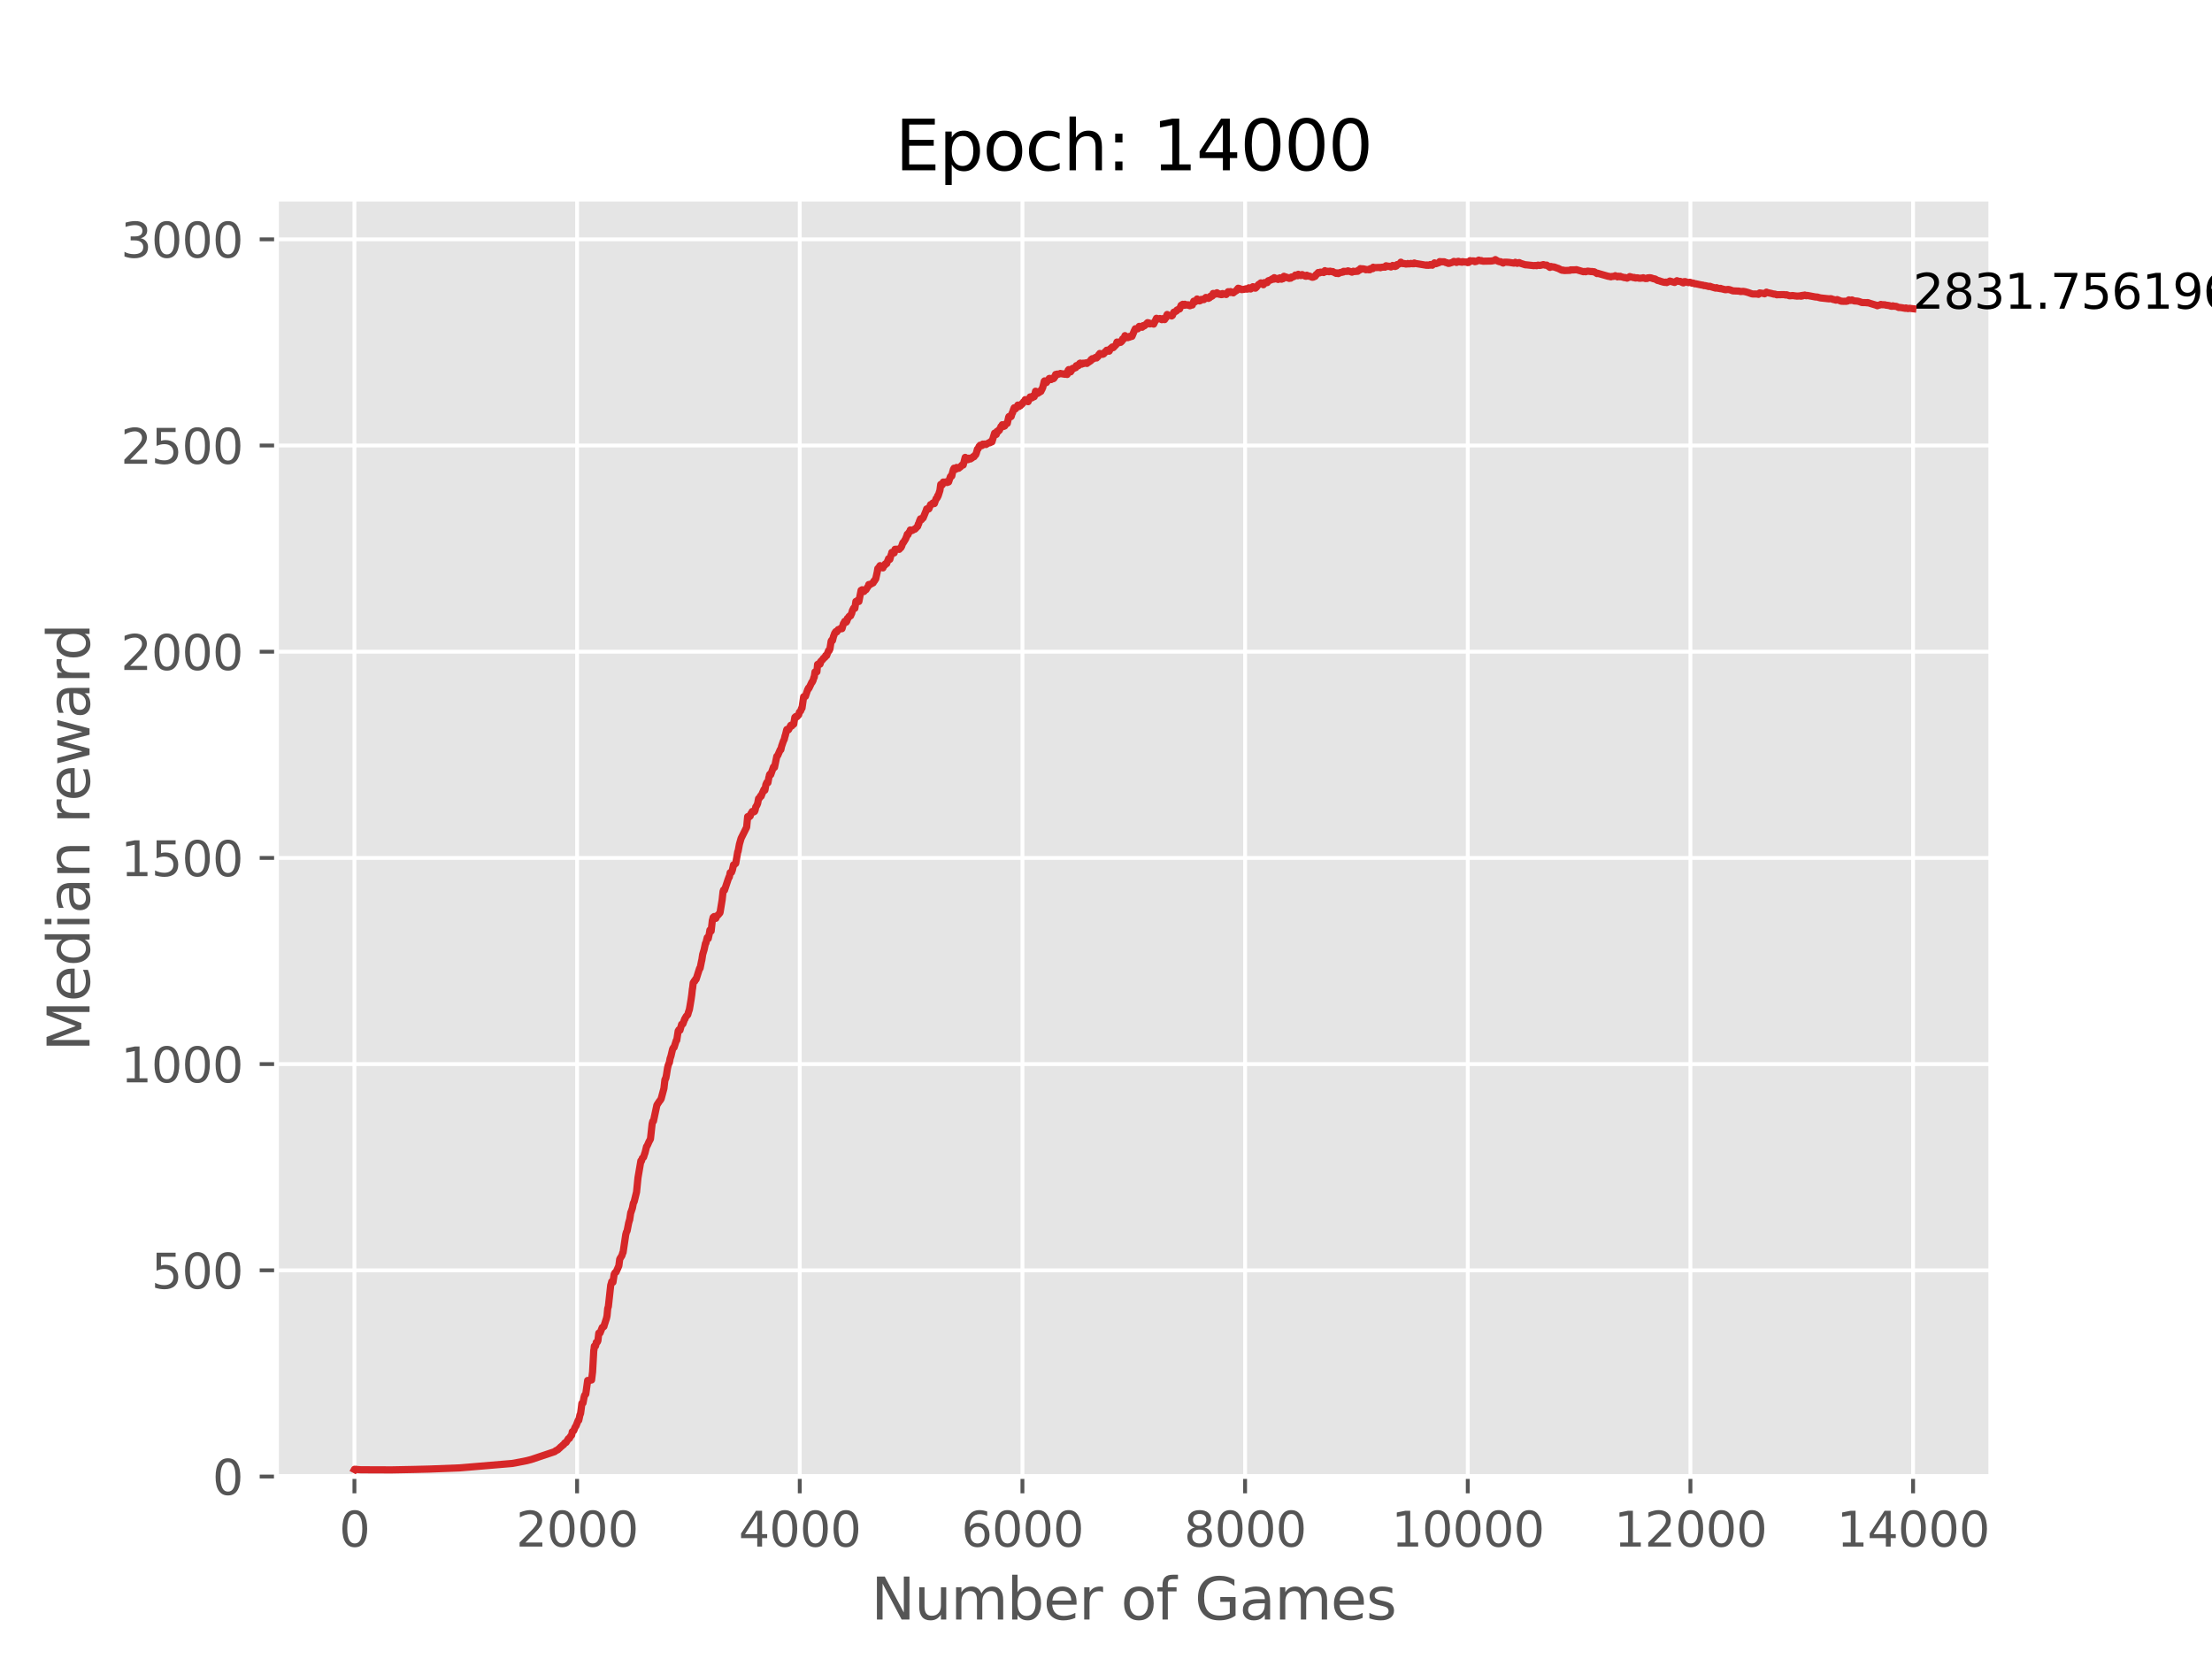<?xml version="1.0" encoding="utf-8" standalone="no"?>
<!DOCTYPE svg PUBLIC "-//W3C//DTD SVG 1.1//EN"
  "http://www.w3.org/Graphics/SVG/1.1/DTD/svg11.dtd">
<svg xmlns:xlink="http://www.w3.org/1999/xlink" width="460.8pt" height="345.6pt" viewBox="0 0 460.8 345.6" xmlns="http://www.w3.org/2000/svg" version="1.1">
 <defs>
  <style type="text/css">*{stroke-linejoin: round; stroke-linecap: butt}</style>
 </defs>
 <g id="figure_1">
  <g id="patch_1">
   <path d="M 0 345.6 
L 460.8 345.6 
L 460.8 0 
L 0 0 
z
" style="fill: #ffffff"/>
  </g>
  <g id="axes_1">
   <g id="patch_2">
    <path d="M 57.6 307.584 
L 414.72 307.584 
L 414.72 41.472 
L 57.6 41.472 
z
" style="fill: #e5e5e5"/>
   </g>
   <g id="matplotlib.axis_1">
    <g id="xtick_1">
     <g id="line2d_1">
      <path d="M 73.833 307.584 
L 73.833 41.472 
" clip-path="url(#p762c0cc821)" style="fill: none; stroke: #ffffff; stroke-width: 0.8; stroke-linecap: square"/>
     </g>
     <g id="line2d_2">
      <defs>
       <path id="m000ee05121" d="M 0 0 
L 0 3.5 
" style="stroke: #555555; stroke-width: 0.8"/>
      </defs>
      <g>
       <use xlink:href="#m000ee05121" x="73.833" y="307.584" style="fill: #555555; stroke: #555555; stroke-width: 0.8"/>
      </g>
     </g>
     <g id="text_1">
      <!-- 0 -->
      <g style="fill: #555555" transform="translate(70.651 322.182) scale(0.1 -0.1)">
       <defs>
        <path id="DejaVuSans-30" d="M 2034 4250 
Q 1547 4250 1301 3770 
Q 1056 3291 1056 2328 
Q 1056 1369 1301 889 
Q 1547 409 2034 409 
Q 2525 409 2770 889 
Q 3016 1369 3016 2328 
Q 3016 3291 2770 3770 
Q 2525 4250 2034 4250 
z
M 2034 4750 
Q 2819 4750 3233 4129 
Q 3647 3509 3647 2328 
Q 3647 1150 3233 529 
Q 2819 -91 2034 -91 
Q 1250 -91 836 529 
Q 422 1150 422 2328 
Q 422 3509 836 4129 
Q 1250 4750 2034 4750 
z
" transform="scale(0.016)"/>
       </defs>
       <use xlink:href="#DejaVuSans-30"/>
      </g>
     </g>
    </g>
    <g id="xtick_2">
     <g id="line2d_3">
      <path d="M 120.219 307.584 
L 120.219 41.472 
" clip-path="url(#p762c0cc821)" style="fill: none; stroke: #ffffff; stroke-width: 0.8; stroke-linecap: square"/>
     </g>
     <g id="line2d_4">
      <g>
       <use xlink:href="#m000ee05121" x="120.219" y="307.584" style="fill: #555555; stroke: #555555; stroke-width: 0.8"/>
      </g>
     </g>
     <g id="text_2">
      <!-- 2000 -->
      <g style="fill: #555555" transform="translate(107.494 322.182) scale(0.1 -0.1)">
       <defs>
        <path id="DejaVuSans-32" d="M 1228 531 
L 3431 531 
L 3431 0 
L 469 0 
L 469 531 
Q 828 903 1448 1529 
Q 2069 2156 2228 2338 
Q 2531 2678 2651 2914 
Q 2772 3150 2772 3378 
Q 2772 3750 2511 3984 
Q 2250 4219 1831 4219 
Q 1534 4219 1204 4116 
Q 875 4013 500 3803 
L 500 4441 
Q 881 4594 1212 4672 
Q 1544 4750 1819 4750 
Q 2544 4750 2975 4387 
Q 3406 4025 3406 3419 
Q 3406 3131 3298 2873 
Q 3191 2616 2906 2266 
Q 2828 2175 2409 1742 
Q 1991 1309 1228 531 
z
" transform="scale(0.016)"/>
       </defs>
       <use xlink:href="#DejaVuSans-32"/>
       <use xlink:href="#DejaVuSans-30" x="63.623"/>
       <use xlink:href="#DejaVuSans-30" x="127.246"/>
       <use xlink:href="#DejaVuSans-30" x="190.869"/>
      </g>
     </g>
    </g>
    <g id="xtick_3">
     <g id="line2d_5">
      <path d="M 166.604 307.584 
L 166.604 41.472 
" clip-path="url(#p762c0cc821)" style="fill: none; stroke: #ffffff; stroke-width: 0.8; stroke-linecap: square"/>
     </g>
     <g id="line2d_6">
      <g>
       <use xlink:href="#m000ee05121" x="166.604" y="307.584" style="fill: #555555; stroke: #555555; stroke-width: 0.8"/>
      </g>
     </g>
     <g id="text_3">
      <!-- 4000 -->
      <g style="fill: #555555" transform="translate(153.879 322.182) scale(0.1 -0.1)">
       <defs>
        <path id="DejaVuSans-34" d="M 2419 4116 
L 825 1625 
L 2419 1625 
L 2419 4116 
z
M 2253 4666 
L 3047 4666 
L 3047 1625 
L 3713 1625 
L 3713 1100 
L 3047 1100 
L 3047 0 
L 2419 0 
L 2419 1100 
L 313 1100 
L 313 1709 
L 2253 4666 
z
" transform="scale(0.016)"/>
       </defs>
       <use xlink:href="#DejaVuSans-34"/>
       <use xlink:href="#DejaVuSans-30" x="63.623"/>
       <use xlink:href="#DejaVuSans-30" x="127.246"/>
       <use xlink:href="#DejaVuSans-30" x="190.869"/>
      </g>
     </g>
    </g>
    <g id="xtick_4">
     <g id="line2d_7">
      <path d="M 212.99 307.584 
L 212.99 41.472 
" clip-path="url(#p762c0cc821)" style="fill: none; stroke: #ffffff; stroke-width: 0.8; stroke-linecap: square"/>
     </g>
     <g id="line2d_8">
      <g>
       <use xlink:href="#m000ee05121" x="212.99" y="307.584" style="fill: #555555; stroke: #555555; stroke-width: 0.8"/>
      </g>
     </g>
     <g id="text_4">
      <!-- 6000 -->
      <g style="fill: #555555" transform="translate(200.265 322.182) scale(0.1 -0.1)">
       <defs>
        <path id="DejaVuSans-36" d="M 2113 2584 
Q 1688 2584 1439 2293 
Q 1191 2003 1191 1497 
Q 1191 994 1439 701 
Q 1688 409 2113 409 
Q 2538 409 2786 701 
Q 3034 994 3034 1497 
Q 3034 2003 2786 2293 
Q 2538 2584 2113 2584 
z
M 3366 4563 
L 3366 3988 
Q 3128 4100 2886 4159 
Q 2644 4219 2406 4219 
Q 1781 4219 1451 3797 
Q 1122 3375 1075 2522 
Q 1259 2794 1537 2939 
Q 1816 3084 2150 3084 
Q 2853 3084 3261 2657 
Q 3669 2231 3669 1497 
Q 3669 778 3244 343 
Q 2819 -91 2113 -91 
Q 1303 -91 875 529 
Q 447 1150 447 2328 
Q 447 3434 972 4092 
Q 1497 4750 2381 4750 
Q 2619 4750 2861 4703 
Q 3103 4656 3366 4563 
z
" transform="scale(0.016)"/>
       </defs>
       <use xlink:href="#DejaVuSans-36"/>
       <use xlink:href="#DejaVuSans-30" x="63.623"/>
       <use xlink:href="#DejaVuSans-30" x="127.246"/>
       <use xlink:href="#DejaVuSans-30" x="190.869"/>
      </g>
     </g>
    </g>
    <g id="xtick_5">
     <g id="line2d_9">
      <path d="M 259.376 307.584 
L 259.376 41.472 
" clip-path="url(#p762c0cc821)" style="fill: none; stroke: #ffffff; stroke-width: 0.8; stroke-linecap: square"/>
     </g>
     <g id="line2d_10">
      <g>
       <use xlink:href="#m000ee05121" x="259.376" y="307.584" style="fill: #555555; stroke: #555555; stroke-width: 0.8"/>
      </g>
     </g>
     <g id="text_5">
      <!-- 8000 -->
      <g style="fill: #555555" transform="translate(246.651 322.182) scale(0.1 -0.1)">
       <defs>
        <path id="DejaVuSans-38" d="M 2034 2216 
Q 1584 2216 1326 1975 
Q 1069 1734 1069 1313 
Q 1069 891 1326 650 
Q 1584 409 2034 409 
Q 2484 409 2743 651 
Q 3003 894 3003 1313 
Q 3003 1734 2745 1975 
Q 2488 2216 2034 2216 
z
M 1403 2484 
Q 997 2584 770 2862 
Q 544 3141 544 3541 
Q 544 4100 942 4425 
Q 1341 4750 2034 4750 
Q 2731 4750 3128 4425 
Q 3525 4100 3525 3541 
Q 3525 3141 3298 2862 
Q 3072 2584 2669 2484 
Q 3125 2378 3379 2068 
Q 3634 1759 3634 1313 
Q 3634 634 3220 271 
Q 2806 -91 2034 -91 
Q 1263 -91 848 271 
Q 434 634 434 1313 
Q 434 1759 690 2068 
Q 947 2378 1403 2484 
z
M 1172 3481 
Q 1172 3119 1398 2916 
Q 1625 2713 2034 2713 
Q 2441 2713 2670 2916 
Q 2900 3119 2900 3481 
Q 2900 3844 2670 4047 
Q 2441 4250 2034 4250 
Q 1625 4250 1398 4047 
Q 1172 3844 1172 3481 
z
" transform="scale(0.016)"/>
       </defs>
       <use xlink:href="#DejaVuSans-38"/>
       <use xlink:href="#DejaVuSans-30" x="63.623"/>
       <use xlink:href="#DejaVuSans-30" x="127.246"/>
       <use xlink:href="#DejaVuSans-30" x="190.869"/>
      </g>
     </g>
    </g>
    <g id="xtick_6">
     <g id="line2d_11">
      <path d="M 305.762 307.584 
L 305.762 41.472 
" clip-path="url(#p762c0cc821)" style="fill: none; stroke: #ffffff; stroke-width: 0.8; stroke-linecap: square"/>
     </g>
     <g id="line2d_12">
      <g>
       <use xlink:href="#m000ee05121" x="305.762" y="307.584" style="fill: #555555; stroke: #555555; stroke-width: 0.8"/>
      </g>
     </g>
     <g id="text_6">
      <!-- 10000 -->
      <g style="fill: #555555" transform="translate(289.856 322.182) scale(0.1 -0.1)">
       <defs>
        <path id="DejaVuSans-31" d="M 794 531 
L 1825 531 
L 1825 4091 
L 703 3866 
L 703 4441 
L 1819 4666 
L 2450 4666 
L 2450 531 
L 3481 531 
L 3481 0 
L 794 0 
L 794 531 
z
" transform="scale(0.016)"/>
       </defs>
       <use xlink:href="#DejaVuSans-31"/>
       <use xlink:href="#DejaVuSans-30" x="63.623"/>
       <use xlink:href="#DejaVuSans-30" x="127.246"/>
       <use xlink:href="#DejaVuSans-30" x="190.869"/>
       <use xlink:href="#DejaVuSans-30" x="254.492"/>
      </g>
     </g>
    </g>
    <g id="xtick_7">
     <g id="line2d_13">
      <path d="M 352.148 307.584 
L 352.148 41.472 
" clip-path="url(#p762c0cc821)" style="fill: none; stroke: #ffffff; stroke-width: 0.8; stroke-linecap: square"/>
     </g>
     <g id="line2d_14">
      <g>
       <use xlink:href="#m000ee05121" x="352.148" y="307.584" style="fill: #555555; stroke: #555555; stroke-width: 0.8"/>
      </g>
     </g>
     <g id="text_7">
      <!-- 12000 -->
      <g style="fill: #555555" transform="translate(336.242 322.182) scale(0.1 -0.1)">
       <use xlink:href="#DejaVuSans-31"/>
       <use xlink:href="#DejaVuSans-32" x="63.623"/>
       <use xlink:href="#DejaVuSans-30" x="127.246"/>
       <use xlink:href="#DejaVuSans-30" x="190.869"/>
       <use xlink:href="#DejaVuSans-30" x="254.492"/>
      </g>
     </g>
    </g>
    <g id="xtick_8">
     <g id="line2d_15">
      <path d="M 398.534 307.584 
L 398.534 41.472 
" clip-path="url(#p762c0cc821)" style="fill: none; stroke: #ffffff; stroke-width: 0.8; stroke-linecap: square"/>
     </g>
     <g id="line2d_16">
      <g>
       <use xlink:href="#m000ee05121" x="398.534" y="307.584" style="fill: #555555; stroke: #555555; stroke-width: 0.8"/>
      </g>
     </g>
     <g id="text_8">
      <!-- 14000 -->
      <g style="fill: #555555" transform="translate(382.627 322.182) scale(0.1 -0.1)">
       <use xlink:href="#DejaVuSans-31"/>
       <use xlink:href="#DejaVuSans-34" x="63.623"/>
       <use xlink:href="#DejaVuSans-30" x="127.246"/>
       <use xlink:href="#DejaVuSans-30" x="190.869"/>
       <use xlink:href="#DejaVuSans-30" x="254.492"/>
      </g>
     </g>
    </g>
    <g id="text_9">
     <!-- Number of Games -->
     <g style="fill: #555555" transform="translate(181.472 337.38) scale(0.12 -0.12)">
      <defs>
       <path id="DejaVuSans-4e" d="M 628 4666 
L 1478 4666 
L 3547 763 
L 3547 4666 
L 4159 4666 
L 4159 0 
L 3309 0 
L 1241 3903 
L 1241 0 
L 628 0 
L 628 4666 
z
" transform="scale(0.016)"/>
       <path id="DejaVuSans-75" d="M 544 1381 
L 544 3500 
L 1119 3500 
L 1119 1403 
Q 1119 906 1312 657 
Q 1506 409 1894 409 
Q 2359 409 2629 706 
Q 2900 1003 2900 1516 
L 2900 3500 
L 3475 3500 
L 3475 0 
L 2900 0 
L 2900 538 
Q 2691 219 2414 64 
Q 2138 -91 1772 -91 
Q 1169 -91 856 284 
Q 544 659 544 1381 
z
M 1991 3584 
L 1991 3584 
z
" transform="scale(0.016)"/>
       <path id="DejaVuSans-6d" d="M 3328 2828 
Q 3544 3216 3844 3400 
Q 4144 3584 4550 3584 
Q 5097 3584 5394 3201 
Q 5691 2819 5691 2113 
L 5691 0 
L 5113 0 
L 5113 2094 
Q 5113 2597 4934 2840 
Q 4756 3084 4391 3084 
Q 3944 3084 3684 2787 
Q 3425 2491 3425 1978 
L 3425 0 
L 2847 0 
L 2847 2094 
Q 2847 2600 2669 2842 
Q 2491 3084 2119 3084 
Q 1678 3084 1418 2786 
Q 1159 2488 1159 1978 
L 1159 0 
L 581 0 
L 581 3500 
L 1159 3500 
L 1159 2956 
Q 1356 3278 1631 3431 
Q 1906 3584 2284 3584 
Q 2666 3584 2933 3390 
Q 3200 3197 3328 2828 
z
" transform="scale(0.016)"/>
       <path id="DejaVuSans-62" d="M 3116 1747 
Q 3116 2381 2855 2742 
Q 2594 3103 2138 3103 
Q 1681 3103 1420 2742 
Q 1159 2381 1159 1747 
Q 1159 1113 1420 752 
Q 1681 391 2138 391 
Q 2594 391 2855 752 
Q 3116 1113 3116 1747 
z
M 1159 2969 
Q 1341 3281 1617 3432 
Q 1894 3584 2278 3584 
Q 2916 3584 3314 3078 
Q 3713 2572 3713 1747 
Q 3713 922 3314 415 
Q 2916 -91 2278 -91 
Q 1894 -91 1617 61 
Q 1341 213 1159 525 
L 1159 0 
L 581 0 
L 581 4863 
L 1159 4863 
L 1159 2969 
z
" transform="scale(0.016)"/>
       <path id="DejaVuSans-65" d="M 3597 1894 
L 3597 1613 
L 953 1613 
Q 991 1019 1311 708 
Q 1631 397 2203 397 
Q 2534 397 2845 478 
Q 3156 559 3463 722 
L 3463 178 
Q 3153 47 2828 -22 
Q 2503 -91 2169 -91 
Q 1331 -91 842 396 
Q 353 884 353 1716 
Q 353 2575 817 3079 
Q 1281 3584 2069 3584 
Q 2775 3584 3186 3129 
Q 3597 2675 3597 1894 
z
M 3022 2063 
Q 3016 2534 2758 2815 
Q 2500 3097 2075 3097 
Q 1594 3097 1305 2825 
Q 1016 2553 972 2059 
L 3022 2063 
z
" transform="scale(0.016)"/>
       <path id="DejaVuSans-72" d="M 2631 2963 
Q 2534 3019 2420 3045 
Q 2306 3072 2169 3072 
Q 1681 3072 1420 2755 
Q 1159 2438 1159 1844 
L 1159 0 
L 581 0 
L 581 3500 
L 1159 3500 
L 1159 2956 
Q 1341 3275 1631 3429 
Q 1922 3584 2338 3584 
Q 2397 3584 2469 3576 
Q 2541 3569 2628 3553 
L 2631 2963 
z
" transform="scale(0.016)"/>
       <path id="DejaVuSans-20" transform="scale(0.016)"/>
       <path id="DejaVuSans-6f" d="M 1959 3097 
Q 1497 3097 1228 2736 
Q 959 2375 959 1747 
Q 959 1119 1226 758 
Q 1494 397 1959 397 
Q 2419 397 2687 759 
Q 2956 1122 2956 1747 
Q 2956 2369 2687 2733 
Q 2419 3097 1959 3097 
z
M 1959 3584 
Q 2709 3584 3137 3096 
Q 3566 2609 3566 1747 
Q 3566 888 3137 398 
Q 2709 -91 1959 -91 
Q 1206 -91 779 398 
Q 353 888 353 1747 
Q 353 2609 779 3096 
Q 1206 3584 1959 3584 
z
" transform="scale(0.016)"/>
       <path id="DejaVuSans-66" d="M 2375 4863 
L 2375 4384 
L 1825 4384 
Q 1516 4384 1395 4259 
Q 1275 4134 1275 3809 
L 1275 3500 
L 2222 3500 
L 2222 3053 
L 1275 3053 
L 1275 0 
L 697 0 
L 697 3053 
L 147 3053 
L 147 3500 
L 697 3500 
L 697 3744 
Q 697 4328 969 4595 
Q 1241 4863 1831 4863 
L 2375 4863 
z
" transform="scale(0.016)"/>
       <path id="DejaVuSans-47" d="M 3809 666 
L 3809 1919 
L 2778 1919 
L 2778 2438 
L 4434 2438 
L 4434 434 
Q 4069 175 3628 42 
Q 3188 -91 2688 -91 
Q 1594 -91 976 548 
Q 359 1188 359 2328 
Q 359 3472 976 4111 
Q 1594 4750 2688 4750 
Q 3144 4750 3555 4637 
Q 3966 4525 4313 4306 
L 4313 3634 
Q 3963 3931 3569 4081 
Q 3175 4231 2741 4231 
Q 1884 4231 1454 3753 
Q 1025 3275 1025 2328 
Q 1025 1384 1454 906 
Q 1884 428 2741 428 
Q 3075 428 3337 486 
Q 3600 544 3809 666 
z
" transform="scale(0.016)"/>
       <path id="DejaVuSans-61" d="M 2194 1759 
Q 1497 1759 1228 1600 
Q 959 1441 959 1056 
Q 959 750 1161 570 
Q 1363 391 1709 391 
Q 2188 391 2477 730 
Q 2766 1069 2766 1631 
L 2766 1759 
L 2194 1759 
z
M 3341 1997 
L 3341 0 
L 2766 0 
L 2766 531 
Q 2569 213 2275 61 
Q 1981 -91 1556 -91 
Q 1019 -91 701 211 
Q 384 513 384 1019 
Q 384 1609 779 1909 
Q 1175 2209 1959 2209 
L 2766 2209 
L 2766 2266 
Q 2766 2663 2505 2880 
Q 2244 3097 1772 3097 
Q 1472 3097 1187 3025 
Q 903 2953 641 2809 
L 641 3341 
Q 956 3463 1253 3523 
Q 1550 3584 1831 3584 
Q 2591 3584 2966 3190 
Q 3341 2797 3341 1997 
z
" transform="scale(0.016)"/>
       <path id="DejaVuSans-73" d="M 2834 3397 
L 2834 2853 
Q 2591 2978 2328 3040 
Q 2066 3103 1784 3103 
Q 1356 3103 1142 2972 
Q 928 2841 928 2578 
Q 928 2378 1081 2264 
Q 1234 2150 1697 2047 
L 1894 2003 
Q 2506 1872 2764 1633 
Q 3022 1394 3022 966 
Q 3022 478 2636 193 
Q 2250 -91 1575 -91 
Q 1294 -91 989 -36 
Q 684 19 347 128 
L 347 722 
Q 666 556 975 473 
Q 1284 391 1588 391 
Q 1994 391 2212 530 
Q 2431 669 2431 922 
Q 2431 1156 2273 1281 
Q 2116 1406 1581 1522 
L 1381 1569 
Q 847 1681 609 1914 
Q 372 2147 372 2553 
Q 372 3047 722 3315 
Q 1072 3584 1716 3584 
Q 2034 3584 2315 3537 
Q 2597 3491 2834 3397 
z
" transform="scale(0.016)"/>
      </defs>
      <use xlink:href="#DejaVuSans-4e"/>
      <use xlink:href="#DejaVuSans-75" x="74.805"/>
      <use xlink:href="#DejaVuSans-6d" x="138.184"/>
      <use xlink:href="#DejaVuSans-62" x="235.596"/>
      <use xlink:href="#DejaVuSans-65" x="299.072"/>
      <use xlink:href="#DejaVuSans-72" x="360.596"/>
      <use xlink:href="#DejaVuSans-20" x="401.709"/>
      <use xlink:href="#DejaVuSans-6f" x="433.496"/>
      <use xlink:href="#DejaVuSans-66" x="494.678"/>
      <use xlink:href="#DejaVuSans-20" x="529.883"/>
      <use xlink:href="#DejaVuSans-47" x="561.67"/>
      <use xlink:href="#DejaVuSans-61" x="639.16"/>
      <use xlink:href="#DejaVuSans-6d" x="700.439"/>
      <use xlink:href="#DejaVuSans-65" x="797.852"/>
      <use xlink:href="#DejaVuSans-73" x="859.375"/>
     </g>
    </g>
   </g>
   <g id="matplotlib.axis_2">
    <g id="ytick_1">
     <g id="line2d_17">
      <path d="M 57.6 307.584 
L 414.72 307.584 
" clip-path="url(#p762c0cc821)" style="fill: none; stroke: #ffffff; stroke-width: 0.8; stroke-linecap: square"/>
     </g>
     <g id="line2d_18">
      <defs>
       <path id="mbb3a4312db" d="M 0 0 
L -3.5 0 
" style="stroke: #555555; stroke-width: 0.8"/>
      </defs>
      <g>
       <use xlink:href="#mbb3a4312db" x="57.6" y="307.584" style="fill: #555555; stroke: #555555; stroke-width: 0.8"/>
      </g>
     </g>
     <g id="text_10">
      <!-- 0 -->
      <g style="fill: #555555" transform="translate(44.237 311.383) scale(0.1 -0.1)">
       <use xlink:href="#DejaVuSans-30"/>
      </g>
     </g>
    </g>
    <g id="ytick_2">
     <g id="line2d_19">
      <path d="M 57.6 264.629 
L 414.72 264.629 
" clip-path="url(#p762c0cc821)" style="fill: none; stroke: #ffffff; stroke-width: 0.8; stroke-linecap: square"/>
     </g>
     <g id="line2d_20">
      <g>
       <use xlink:href="#mbb3a4312db" x="57.6" y="264.629" style="fill: #555555; stroke: #555555; stroke-width: 0.8"/>
      </g>
     </g>
     <g id="text_11">
      <!-- 500 -->
      <g style="fill: #555555" transform="translate(31.512 268.428) scale(0.1 -0.1)">
       <defs>
        <path id="DejaVuSans-35" d="M 691 4666 
L 3169 4666 
L 3169 4134 
L 1269 4134 
L 1269 2991 
Q 1406 3038 1543 3061 
Q 1681 3084 1819 3084 
Q 2600 3084 3056 2656 
Q 3513 2228 3513 1497 
Q 3513 744 3044 326 
Q 2575 -91 1722 -91 
Q 1428 -91 1123 -41 
Q 819 9 494 109 
L 494 744 
Q 775 591 1075 516 
Q 1375 441 1709 441 
Q 2250 441 2565 725 
Q 2881 1009 2881 1497 
Q 2881 1984 2565 2268 
Q 2250 2553 1709 2553 
Q 1456 2553 1204 2497 
Q 953 2441 691 2322 
L 691 4666 
z
" transform="scale(0.016)"/>
       </defs>
       <use xlink:href="#DejaVuSans-35"/>
       <use xlink:href="#DejaVuSans-30" x="63.623"/>
       <use xlink:href="#DejaVuSans-30" x="127.246"/>
      </g>
     </g>
    </g>
    <g id="ytick_3">
     <g id="line2d_21">
      <path d="M 57.6 221.674 
L 414.72 221.674 
" clip-path="url(#p762c0cc821)" style="fill: none; stroke: #ffffff; stroke-width: 0.8; stroke-linecap: square"/>
     </g>
     <g id="line2d_22">
      <g>
       <use xlink:href="#mbb3a4312db" x="57.6" y="221.674" style="fill: #555555; stroke: #555555; stroke-width: 0.8"/>
      </g>
     </g>
     <g id="text_12">
      <!-- 1000 -->
      <g style="fill: #555555" transform="translate(25.15 225.473) scale(0.1 -0.1)">
       <use xlink:href="#DejaVuSans-31"/>
       <use xlink:href="#DejaVuSans-30" x="63.623"/>
       <use xlink:href="#DejaVuSans-30" x="127.246"/>
       <use xlink:href="#DejaVuSans-30" x="190.869"/>
      </g>
     </g>
    </g>
    <g id="ytick_4">
     <g id="line2d_23">
      <path d="M 57.6 178.719 
L 414.72 178.719 
" clip-path="url(#p762c0cc821)" style="fill: none; stroke: #ffffff; stroke-width: 0.8; stroke-linecap: square"/>
     </g>
     <g id="line2d_24">
      <g>
       <use xlink:href="#mbb3a4312db" x="57.6" y="178.719" style="fill: #555555; stroke: #555555; stroke-width: 0.8"/>
      </g>
     </g>
     <g id="text_13">
      <!-- 1500 -->
      <g style="fill: #555555" transform="translate(25.15 182.518) scale(0.1 -0.1)">
       <use xlink:href="#DejaVuSans-31"/>
       <use xlink:href="#DejaVuSans-35" x="63.623"/>
       <use xlink:href="#DejaVuSans-30" x="127.246"/>
       <use xlink:href="#DejaVuSans-30" x="190.869"/>
      </g>
     </g>
    </g>
    <g id="ytick_5">
     <g id="line2d_25">
      <path d="M 57.6 135.764 
L 414.72 135.764 
" clip-path="url(#p762c0cc821)" style="fill: none; stroke: #ffffff; stroke-width: 0.8; stroke-linecap: square"/>
     </g>
     <g id="line2d_26">
      <g>
       <use xlink:href="#mbb3a4312db" x="57.6" y="135.764" style="fill: #555555; stroke: #555555; stroke-width: 0.8"/>
      </g>
     </g>
     <g id="text_14">
      <!-- 2000 -->
      <g style="fill: #555555" transform="translate(25.15 139.563) scale(0.1 -0.1)">
       <use xlink:href="#DejaVuSans-32"/>
       <use xlink:href="#DejaVuSans-30" x="63.623"/>
       <use xlink:href="#DejaVuSans-30" x="127.246"/>
       <use xlink:href="#DejaVuSans-30" x="190.869"/>
      </g>
     </g>
    </g>
    <g id="ytick_6">
     <g id="line2d_27">
      <path d="M 57.6 92.809 
L 414.72 92.809 
" clip-path="url(#p762c0cc821)" style="fill: none; stroke: #ffffff; stroke-width: 0.8; stroke-linecap: square"/>
     </g>
     <g id="line2d_28">
      <g>
       <use xlink:href="#mbb3a4312db" x="57.6" y="92.809" style="fill: #555555; stroke: #555555; stroke-width: 0.8"/>
      </g>
     </g>
     <g id="text_15">
      <!-- 2500 -->
      <g style="fill: #555555" transform="translate(25.15 96.608) scale(0.1 -0.1)">
       <use xlink:href="#DejaVuSans-32"/>
       <use xlink:href="#DejaVuSans-35" x="63.623"/>
       <use xlink:href="#DejaVuSans-30" x="127.246"/>
       <use xlink:href="#DejaVuSans-30" x="190.869"/>
      </g>
     </g>
    </g>
    <g id="ytick_7">
     <g id="line2d_29">
      <path d="M 57.6 49.854 
L 414.72 49.854 
" clip-path="url(#p762c0cc821)" style="fill: none; stroke: #ffffff; stroke-width: 0.8; stroke-linecap: square"/>
     </g>
     <g id="line2d_30">
      <g>
       <use xlink:href="#mbb3a4312db" x="57.6" y="49.854" style="fill: #555555; stroke: #555555; stroke-width: 0.8"/>
      </g>
     </g>
     <g id="text_16">
      <!-- 3000 -->
      <g style="fill: #555555" transform="translate(25.15 53.653) scale(0.1 -0.1)">
       <defs>
        <path id="DejaVuSans-33" d="M 2597 2516 
Q 3050 2419 3304 2112 
Q 3559 1806 3559 1356 
Q 3559 666 3084 287 
Q 2609 -91 1734 -91 
Q 1441 -91 1130 -33 
Q 819 25 488 141 
L 488 750 
Q 750 597 1062 519 
Q 1375 441 1716 441 
Q 2309 441 2620 675 
Q 2931 909 2931 1356 
Q 2931 1769 2642 2001 
Q 2353 2234 1838 2234 
L 1294 2234 
L 1294 2753 
L 1863 2753 
Q 2328 2753 2575 2939 
Q 2822 3125 2822 3475 
Q 2822 3834 2567 4026 
Q 2313 4219 1838 4219 
Q 1578 4219 1281 4162 
Q 984 4106 628 3988 
L 628 4550 
Q 988 4650 1302 4700 
Q 1616 4750 1894 4750 
Q 2613 4750 3031 4423 
Q 3450 4097 3450 3541 
Q 3450 3153 3228 2886 
Q 3006 2619 2597 2516 
z
" transform="scale(0.016)"/>
       </defs>
       <use xlink:href="#DejaVuSans-33"/>
       <use xlink:href="#DejaVuSans-30" x="63.623"/>
       <use xlink:href="#DejaVuSans-30" x="127.246"/>
       <use xlink:href="#DejaVuSans-30" x="190.869"/>
      </g>
     </g>
    </g>
    <g id="text_17">
     <!-- Median reward -->
     <g style="fill: #555555" transform="translate(18.654 219.037) rotate(-90) scale(0.12 -0.12)">
      <defs>
       <path id="DejaVuSans-4d" d="M 628 4666 
L 1569 4666 
L 2759 1491 
L 3956 4666 
L 4897 4666 
L 4897 0 
L 4281 0 
L 4281 4097 
L 3078 897 
L 2444 897 
L 1241 4097 
L 1241 0 
L 628 0 
L 628 4666 
z
" transform="scale(0.016)"/>
       <path id="DejaVuSans-64" d="M 2906 2969 
L 2906 4863 
L 3481 4863 
L 3481 0 
L 2906 0 
L 2906 525 
Q 2725 213 2448 61 
Q 2172 -91 1784 -91 
Q 1150 -91 751 415 
Q 353 922 353 1747 
Q 353 2572 751 3078 
Q 1150 3584 1784 3584 
Q 2172 3584 2448 3432 
Q 2725 3281 2906 2969 
z
M 947 1747 
Q 947 1113 1208 752 
Q 1469 391 1925 391 
Q 2381 391 2643 752 
Q 2906 1113 2906 1747 
Q 2906 2381 2643 2742 
Q 2381 3103 1925 3103 
Q 1469 3103 1208 2742 
Q 947 2381 947 1747 
z
" transform="scale(0.016)"/>
       <path id="DejaVuSans-69" d="M 603 3500 
L 1178 3500 
L 1178 0 
L 603 0 
L 603 3500 
z
M 603 4863 
L 1178 4863 
L 1178 4134 
L 603 4134 
L 603 4863 
z
" transform="scale(0.016)"/>
       <path id="DejaVuSans-6e" d="M 3513 2113 
L 3513 0 
L 2938 0 
L 2938 2094 
Q 2938 2591 2744 2837 
Q 2550 3084 2163 3084 
Q 1697 3084 1428 2787 
Q 1159 2491 1159 1978 
L 1159 0 
L 581 0 
L 581 3500 
L 1159 3500 
L 1159 2956 
Q 1366 3272 1645 3428 
Q 1925 3584 2291 3584 
Q 2894 3584 3203 3211 
Q 3513 2838 3513 2113 
z
" transform="scale(0.016)"/>
       <path id="DejaVuSans-77" d="M 269 3500 
L 844 3500 
L 1563 769 
L 2278 3500 
L 2956 3500 
L 3675 769 
L 4391 3500 
L 4966 3500 
L 4050 0 
L 3372 0 
L 2619 2869 
L 1863 0 
L 1184 0 
L 269 3500 
z
" transform="scale(0.016)"/>
      </defs>
      <use xlink:href="#DejaVuSans-4d"/>
      <use xlink:href="#DejaVuSans-65" x="86.279"/>
      <use xlink:href="#DejaVuSans-64" x="147.803"/>
      <use xlink:href="#DejaVuSans-69" x="211.279"/>
      <use xlink:href="#DejaVuSans-61" x="239.062"/>
      <use xlink:href="#DejaVuSans-6e" x="300.342"/>
      <use xlink:href="#DejaVuSans-20" x="363.721"/>
      <use xlink:href="#DejaVuSans-72" x="395.508"/>
      <use xlink:href="#DejaVuSans-65" x="434.371"/>
      <use xlink:href="#DejaVuSans-77" x="495.895"/>
      <use xlink:href="#DejaVuSans-61" x="577.682"/>
      <use xlink:href="#DejaVuSans-72" x="638.961"/>
      <use xlink:href="#DejaVuSans-64" x="678.324"/>
     </g>
    </g>
   </g>
   <g id="line2d_31">
    <path d="M 73.833 306.124 
L 73.856 306.081 
L 73.949 306.138 
L 74.018 306.114 
L 74.041 306.175 
L 74.157 306.083 
L 74.273 306.115 
L 75.178 306.18 
L 81.556 306.204 
L 86.102 306.116 
L 89.488 306.032 
L 95.773 305.786 
L 106.72 304.863 
L 107.393 304.744 
L 109.805 304.268 
L 110.106 304.187 
L 110.617 304.058 
L 115.557 302.401 
L 115.812 302.184 
L 116.206 302.017 
L 116.415 301.792 
L 116.577 301.671 
L 116.832 301.398 
L 116.995 301.296 
L 117.273 301.011 
L 117.412 300.953 
L 117.644 300.597 
L 117.922 300.49 
L 118.41 299.699 
L 118.618 299.655 
L 118.827 299.241 
L 119.082 298.967 
L 119.221 298.252 
L 119.384 298.141 
L 119.523 298.028 
L 119.824 297.281 
L 119.987 297.066 
L 120.451 295.877 
L 120.566 295.875 
L 120.822 294.707 
L 120.938 294.502 
L 121.077 293.497 
L 121.216 292.351 
L 121.355 292.304 
L 121.448 292.273 
L 121.68 291.038 
L 121.796 290.651 
L 121.819 290.657 
L 121.865 290.633 
L 122.004 290.406 
L 122.028 290.41 
L 122.422 287.572 
L 122.538 287.602 
L 122.793 287.62 
L 123.002 287.425 
L 123.21 287.467 
L 123.234 287.473 
L 123.442 285.803 
L 123.698 281.275 
L 123.721 281.282 
L 123.813 280.424 
L 123.906 280.45 
L 124.045 280.428 
L 124.115 280.212 
L 124.208 279.643 
L 124.254 279.655 
L 124.44 279.564 
L 124.556 279.303 
L 124.741 277.702 
L 124.811 277.709 
L 124.996 277.692 
L 125.46 276.527 
L 125.646 276.459 
L 125.808 276.332 
L 125.878 276.056 
L 126.342 274.619 
L 126.457 274.092 
L 126.597 272.593 
L 126.736 272.157 
L 127.223 267.738 
L 127.385 267.206 
L 127.432 266.984 
L 127.501 267.028 
L 127.687 267.11 
L 127.942 265.457 
L 128.127 265.119 
L 128.336 265.004 
L 128.916 263.695 
L 129.101 262.286 
L 129.565 261.545 
L 129.728 260.978 
L 129.797 260.913 
L 130.354 257.196 
L 130.493 256.678 
L 130.539 256.585 
L 130.632 256.44 
L 130.957 254.777 
L 131.142 254.128 
L 131.166 254.126 
L 131.398 252.59 
L 131.421 252.6 
L 131.444 252.544 
L 131.745 251.647 
L 131.792 251.399 
L 131.931 250.658 
L 132.117 250.294 
L 132.604 248.322 
L 132.905 245.339 
L 133.508 241.816 
L 133.531 241.835 
L 133.624 241.881 
L 133.81 241.272 
L 134.065 241.066 
L 134.32 240.246 
L 134.343 240.251 
L 134.691 238.845 
L 134.807 238.706 
L 134.946 238.422 
L 135.178 237.876 
L 135.503 237.273 
L 135.851 234.101 
L 135.99 233.577 
L 136.106 233.557 
L 136.129 233.549 
L 136.848 230.195 
L 136.964 230.031 
L 137.126 229.764 
L 137.173 229.715 
L 137.358 229.416 
L 137.544 229.205 
L 137.729 228.896 
L 138.309 226.731 
L 138.518 224.911 
L 138.564 224.956 
L 138.657 224.605 
L 138.703 224.614 
L 138.842 223.883 
L 139.051 222.545 
L 139.19 221.944 
L 139.376 221.463 
L 139.446 221.364 
L 139.585 220.546 
L 139.77 220.008 
L 140.118 218.549 
L 140.28 218.252 
L 140.42 218.194 
L 140.883 216.735 
L 140.976 216.715 
L 141.278 214.771 
L 141.394 214.619 
L 141.417 214.536 
L 141.51 214.612 
L 141.649 214.624 
L 141.997 213.385 
L 142.066 213.387 
L 142.09 213.337 
L 142.252 213.309 
L 142.646 212.234 
L 142.693 212.273 
L 142.716 212.148 
L 142.948 211.724 
L 143.272 211.384 
L 143.411 210.87 
L 143.551 210.465 
L 143.62 210.252 
L 143.968 208.183 
L 144.107 207.207 
L 144.246 205.943 
L 144.27 205.952 
L 144.409 204.714 
L 144.455 204.732 
L 144.618 204.373 
L 144.733 204.404 
L 144.896 203.983 
L 144.919 204.009 
L 144.965 204.054 
L 145.012 204.007 
L 145.731 201.737 
L 145.754 201.747 
L 145.8 201.775 
L 145.824 201.674 
L 145.847 201.685 
L 146.171 200.079 
L 146.195 200.048 
L 146.38 198.824 
L 146.682 197.822 
L 146.774 197.386 
L 146.96 196.519 
L 147.006 196.537 
L 147.03 196.434 
L 147.053 196.463 
L 147.215 195.767 
L 147.331 195.311 
L 147.401 195.405 
L 147.54 195.525 
L 147.563 195.409 
L 147.749 194.576 
L 147.888 193.755 
L 147.934 193.801 
L 148.143 193.963 
L 148.398 191.693 
L 148.421 191.693 
L 148.56 191.105 
L 148.769 190.928 
L 148.839 191.023 
L 149.117 191.312 
L 149.349 190.769 
L 149.395 190.787 
L 149.674 190.524 
L 149.813 190.334 
L 149.929 190.225 
L 149.998 190.095 
L 150.439 187.438 
L 150.624 185.728 
L 150.74 185.377 
L 150.926 185.456 
L 151.691 183.156 
L 151.738 183.051 
L 151.854 182.701 
L 151.877 182.716 
L 151.923 182.728 
L 151.946 182.647 
L 152.109 181.789 
L 152.132 181.82 
L 152.271 181.822 
L 152.294 181.665 
L 152.387 181.72 
L 152.573 181.225 
L 152.805 180.163 
L 152.828 180.168 
L 152.944 180.169 
L 153.199 179.837 
L 153.222 179.855 
L 153.245 179.89 
L 153.268 179.847 
L 153.686 177.421 
L 153.709 177.456 
L 153.756 177.367 
L 154.034 175.862 
L 154.382 174.652 
L 155.541 172.324 
L 155.75 170.123 
L 155.843 170.151 
L 155.866 170.111 
L 155.936 170.169 
L 156.005 170.096 
L 156.075 170.18 
L 156.214 170.061 
L 156.284 170.002 
L 156.4 169.527 
L 156.423 169.547 
L 156.469 169.517 
L 156.701 169.048 
L 156.887 169.028 
L 157.026 169.137 
L 157.049 169.111 
L 157.188 169.044 
L 157.304 168.772 
L 157.443 168.095 
L 157.466 168.097 
L 157.698 167.695 
L 157.837 167.343 
L 158.023 166.362 
L 158.139 166.335 
L 158.209 166.27 
L 158.441 165.794 
L 158.556 165.88 
L 158.742 165.383 
L 159.159 164.448 
L 159.206 164.518 
L 159.322 164.633 
L 159.345 164.58 
L 159.391 164.342 
L 159.554 163.418 
L 159.577 163.417 
L 159.739 163.013 
L 159.878 163 
L 159.971 163.048 
L 160.18 161.897 
L 160.226 161.812 
L 160.296 161.428 
L 160.366 161.29 
L 160.412 161.323 
L 160.551 161.386 
L 161.131 159.763 
L 161.34 159.861 
L 161.827 157.548 
L 161.85 157.582 
L 161.873 157.559 
L 162.012 157.337 
L 162.035 157.348 
L 162.059 157.276 
L 162.546 156.157 
L 162.615 156.221 
L 162.662 156.18 
L 162.824 155.442 
L 163.195 154.376 
L 163.381 154.006 
L 163.543 153.281 
L 163.566 153.312 
L 163.589 153.22 
L 163.775 152.469 
L 163.868 152.079 
L 163.914 151.961 
L 163.984 152.043 
L 164.216 152.015 
L 164.239 152.044 
L 164.308 151.954 
L 164.726 151.103 
L 164.749 151.128 
L 164.795 151.061 
L 164.935 151.238 
L 165.143 150.96 
L 165.259 150.924 
L 165.352 150.848 
L 165.422 150.353 
L 165.584 149.432 
L 165.816 149.235 
L 165.862 149.286 
L 166.001 149.329 
L 166.372 148.925 
L 166.535 148.347 
L 166.558 148.375 
L 166.744 148.116 
L 166.79 148.093 
L 166.999 147.49 
L 167.068 147.526 
L 167.416 145.137 
L 167.439 145.173 
L 167.787 145.058 
L 168.274 143.607 
L 168.298 143.616 
L 168.39 143.563 
L 168.437 143.305 
L 168.529 143.363 
L 169.132 142.085 
L 169.179 142.133 
L 169.364 141.765 
L 169.573 141.061 
L 169.62 141.089 
L 169.782 139.969 
L 169.805 139.999 
L 169.921 140.08 
L 170.014 140.054 
L 170.037 139.934 
L 170.13 139.961 
L 170.176 139.952 
L 170.315 138.406 
L 170.338 138.445 
L 170.617 138.273 
L 170.663 138.178 
L 170.71 138.216 
L 170.779 138.285 
L 170.826 138.36 
L 170.849 138.33 
L 170.988 137.767 
L 171.104 137.712 
L 171.243 137.499 
L 171.405 137.39 
L 171.545 137.115 
L 171.568 137.135 
L 171.846 136.942 
L 172.008 136.557 
L 172.194 136.588 
L 172.379 136.097 
L 172.611 135.518 
L 172.635 135.557 
L 172.704 135.586 
L 172.727 135.544 
L 172.89 135.187 
L 173.145 133.535 
L 173.284 133.329 
L 173.307 133.361 
L 173.4 133.47 
L 173.446 133.37 
L 173.493 133.13 
L 173.655 132.498 
L 173.701 132.435 
L 173.864 131.949 
L 173.91 131.872 
L 174.119 131.569 
L 174.142 131.593 
L 174.328 131.631 
L 174.536 131.269 
L 174.606 131.156 
L 174.745 131.128 
L 175.139 130.975 
L 175.163 130.869 
L 175.255 130.942 
L 175.325 130.908 
L 175.348 130.939 
L 175.395 130.966 
L 175.418 130.922 
L 175.696 129.914 
L 175.719 129.921 
L 175.766 129.949 
L 175.789 129.889 
L 175.835 129.688 
L 175.905 129.758 
L 175.928 129.718 
L 175.974 129.433 
L 176.044 129.489 
L 176.276 129.613 
L 176.438 129.359 
L 176.531 128.821 
L 176.577 128.866 
L 176.647 128.843 
L 176.809 128.529 
L 176.833 128.562 
L 176.879 128.409 
L 177.018 128.308 
L 177.041 128.344 
L 177.204 128.278 
L 177.366 127.822 
L 177.412 127.812 
L 177.575 127.184 
L 177.83 126.682 
L 177.876 126.72 
L 178.062 126.738 
L 178.085 126.725 
L 178.294 125.293 
L 178.386 125.35 
L 178.665 125.06 
L 178.711 125.133 
L 178.92 125.304 
L 179.384 122.975 
L 179.407 123.001 
L 179.453 123.074 
L 179.523 122.983 
L 179.592 122.856 
L 179.639 122.924 
L 179.848 123.147 
L 179.987 123.214 
L 180.265 122.837 
L 180.404 122.847 
L 180.567 122.566 
L 180.914 122.047 
L 180.984 121.769 
L 181.054 121.871 
L 181.865 121.42 
L 181.889 121.424 
L 182.051 121.047 
L 182.097 121.092 
L 182.144 121.054 
L 182.352 120.664 
L 182.376 120.69 
L 182.422 120.62 
L 182.747 119.16 
L 182.863 118.437 
L 182.886 118.471 
L 183.025 118.462 
L 183.048 118.472 
L 183.187 118.038 
L 183.211 118.03 
L 183.327 117.832 
L 183.512 117.958 
L 183.883 118.276 
L 183.93 118.305 
L 184.069 117.91 
L 184.138 117.779 
L 184.185 117.811 
L 184.301 117.762 
L 184.417 117.468 
L 184.463 117.479 
L 184.695 117.385 
L 184.718 117.41 
L 184.741 117.308 
L 184.834 117.069 
L 184.973 116.714 
L 185.066 116.564 
L 185.089 116.396 
L 185.182 116.455 
L 185.367 116.526 
L 185.646 115.555 
L 185.692 115.521 
L 185.785 115.068 
L 185.831 115.108 
L 185.971 115.223 
L 185.994 115.189 
L 186.272 115.186 
L 186.458 114.421 
L 187.153 114.401 
L 187.316 114.44 
L 187.548 114.165 
L 187.664 114.099 
L 187.826 113.803 
L 188.081 113.073 
L 188.197 113.022 
L 188.661 112.258 
L 188.823 111.826 
L 188.846 111.828 
L 189.009 111.287 
L 189.032 111.302 
L 189.148 111.392 
L 189.287 111.025 
L 189.519 110.685 
L 189.542 110.699 
L 189.565 110.734 
L 189.589 110.607 
L 189.635 110.4 
L 189.705 110.439 
L 189.937 110.498 
L 190.006 110.469 
L 190.052 110.501 
L 190.47 110.235 
L 190.563 110.254 
L 190.702 110.134 
L 191.096 109.703 
L 191.166 109.652 
L 191.305 109.158 
L 191.351 109.19 
L 191.374 109.128 
L 191.467 108.827 
L 191.606 108.398 
L 191.63 108.403 
L 191.746 108.084 
L 191.792 108.15 
L 191.954 108.268 
L 192.163 107.925 
L 192.302 107.902 
L 192.928 106.374 
L 193.044 106.014 
L 193.068 106.019 
L 193.276 106.11 
L 193.392 105.993 
L 193.439 106.04 
L 193.508 105.999 
L 193.856 105.118 
L 193.972 105.104 
L 194.111 105.063 
L 194.32 104.79 
L 194.366 104.845 
L 194.645 104.906 
L 195.016 103.858 
L 195.085 103.91 
L 195.132 103.839 
L 195.248 103.624 
L 195.271 103.636 
L 195.317 103.501 
L 195.34 103.259 
L 195.433 103.305 
L 195.804 102.152 
L 195.967 100.918 
L 196.129 100.995 
L 196.245 100.977 
L 196.291 101.01 
L 196.315 100.914 
L 196.5 100.42 
L 196.639 100.52 
L 196.871 100.486 
L 196.987 100.391 
L 197.289 100.518 
L 197.613 100.4 
L 197.984 99.287 
L 198.1 99.298 
L 198.147 99.094 
L 198.216 99.172 
L 198.24 99.203 
L 198.263 99.107 
L 198.286 99.129 
L 198.379 98.627 
L 198.611 97.778 
L 198.703 97.645 
L 198.75 97.533 
L 198.819 97.569 
L 198.935 97.646 
L 199.098 97.762 
L 199.214 97.466 
L 199.237 97.475 
L 199.283 97.378 
L 199.353 97.42 
L 199.585 97.568 
L 199.608 97.544 
L 199.724 97.544 
L 199.886 97.335 
L 200.049 97.292 
L 200.373 96.907 
L 200.652 96.874 
L 201.069 95.281 
L 201.139 95.318 
L 201.556 95.765 
L 201.695 95.74 
L 201.811 95.451 
L 201.881 95.496 
L 202.113 95.565 
L 202.182 95.602 
L 202.206 95.506 
L 202.368 95.389 
L 202.391 95.416 
L 202.484 95.411 
L 202.693 95.156 
L 202.925 95.141 
L 203.041 94.885 
L 203.064 94.897 
L 203.226 94.713 
L 203.249 94.741 
L 203.388 94.396 
L 203.62 93.555 
L 203.759 93.49 
L 203.968 92.982 
L 204.015 93 
L 204.061 92.931 
L 204.177 92.745 
L 204.2 92.779 
L 204.525 92.843 
L 204.71 92.539 
L 204.734 92.512 
L 204.78 92.571 
L 204.873 92.652 
L 204.896 92.538 
L 204.989 92.572 
L 205.081 92.563 
L 205.105 92.544 
L 205.128 92.495 
L 205.197 92.544 
L 205.406 92.602 
L 205.592 92.455 
L 205.661 92.446 
L 205.8 92.339 
L 205.893 92.314 
L 206.032 92.212 
L 206.172 92.251 
L 206.288 92.209 
L 206.473 91.924 
L 206.635 92.043 
L 207.192 90.234 
L 207.54 90.507 
L 207.563 90.401 
L 207.679 89.876 
L 207.725 89.914 
L 207.911 89.91 
L 208.05 89.596 
L 208.189 89.635 
L 208.328 89.259 
L 208.352 89.284 
L 208.444 89.17 
L 208.514 88.855 
L 208.584 88.917 
L 208.607 88.933 
L 208.63 88.879 
L 208.792 88.48 
L 208.816 88.516 
L 209.117 88.824 
L 209.21 88.752 
L 209.233 88.765 
L 209.303 88.733 
L 209.511 88.309 
L 209.836 88.207 
L 210.138 86.838 
L 210.184 86.775 
L 210.23 86.819 
L 210.346 86.684 
L 210.578 86.81 
L 210.648 86.759 
L 210.903 85.907 
L 210.926 85.935 
L 210.949 85.966 
L 211.088 85.415 
L 211.274 84.951 
L 211.552 85.177 
L 211.761 84.882 
L 212.039 84.384 
L 212.132 84.515 
L 212.294 84.686 
L 212.318 84.643 
L 212.48 84.507 
L 212.573 84.508 
L 212.712 84.248 
L 212.828 84.267 
L 212.944 84.031 
L 213.06 84.016 
L 213.222 83.709 
L 213.269 83.713 
L 213.385 83.538 
L 213.524 83.454 
L 213.57 83.251 
L 213.64 83.283 
L 213.872 83.427 
L 214.173 83.677 
L 214.591 82.688 
L 214.73 82.795 
L 214.846 82.916 
L 214.892 82.85 
L 214.962 82.79 
L 215.008 82.821 
L 215.031 82.851 
L 215.054 82.789 
L 215.101 82.538 
L 215.217 82.589 
L 215.449 82.637 
L 215.727 81.499 
L 216.145 81.965 
L 216.214 81.881 
L 216.33 81.809 
L 216.469 81.774 
L 216.585 81.491 
L 216.632 81.524 
L 216.84 81.534 
L 216.979 81.15 
L 217.049 81.126 
L 217.188 80.751 
L 217.211 80.765 
L 217.536 79.423 
L 217.559 79.443 
L 217.606 79.349 
L 217.675 79.432 
L 217.977 79.703 
L 218.58 78.84 
L 218.673 78.872 
L 218.696 78.829 
L 218.812 78.909 
L 218.974 79.069 
L 218.997 78.988 
L 219.183 78.882 
L 219.322 78.793 
L 219.345 78.818 
L 219.438 78.89 
L 219.461 78.794 
L 219.554 78.807 
L 219.577 78.757 
L 219.716 78.383 
L 219.763 78.406 
L 219.809 78.441 
L 219.902 78.01 
L 219.948 78.035 
L 220.064 77.963 
L 220.18 77.943 
L 220.319 77.922 
L 220.505 77.951 
L 220.783 77.859 
L 220.899 77.796 
L 220.922 77.817 
L 221.873 77.973 
L 221.92 77.892 
L 221.989 77.945 
L 222.012 77.962 
L 222.036 77.76 
L 222.128 77.881 
L 222.314 78.007 
L 222.523 77.134 
L 222.546 77.159 
L 222.569 77.183 
L 222.615 77.097 
L 222.639 76.993 
L 222.731 77.072 
L 223.033 77.467 
L 223.126 77.287 
L 223.265 77.138 
L 223.381 76.785 
L 223.404 76.793 
L 223.473 76.728 
L 223.705 76.707 
L 223.821 76.704 
L 224.007 76.519 
L 224.1 76.585 
L 224.216 76.175 
L 224.239 76.201 
L 224.587 76.159 
L 224.656 76.185 
L 224.68 76.09 
L 224.888 75.726 
L 225.027 75.642 
L 225.306 75.874 
L 225.422 75.786 
L 225.445 75.795 
L 225.538 75.788 
L 225.561 75.665 
L 225.654 75.685 
L 225.77 75.726 
L 225.793 75.653 
L 226.001 75.662 
L 226.141 75.635 
L 226.187 75.597 
L 226.233 75.659 
L 226.419 75.715 
L 226.558 75.59 
L 227.231 75.148 
L 227.3 74.909 
L 227.347 74.95 
L 227.532 74.724 
L 227.555 74.747 
L 227.718 74.782 
L 227.88 74.658 
L 228.042 74.626 
L 228.182 74.472 
L 228.321 74.517 
L 228.437 74.573 
L 228.46 74.488 
L 228.576 74.379 
L 228.599 74.28 
L 228.692 74.317 
L 228.715 74.317 
L 228.854 73.937 
L 228.97 73.843 
L 229.109 73.632 
L 229.133 73.66 
L 229.295 73.772 
L 229.318 73.753 
L 229.48 73.773 
L 229.643 73.822 
L 229.759 73.755 
L 229.782 73.783 
L 229.921 73.72 
L 230.176 73.315 
L 230.315 73.335 
L 230.455 73.26 
L 230.547 72.957 
L 230.594 72.989 
L 231.058 73.153 
L 231.081 73.132 
L 231.243 72.684 
L 231.359 72.702 
L 231.498 72.476 
L 231.614 72.473 
L 231.707 72.284 
L 231.753 72.335 
L 231.916 72.419 
L 232.449 71.862 
L 232.472 71.851 
L 232.681 71.257 
L 232.843 71.303 
L 233.145 71.385 
L 233.238 71.218 
L 233.261 71.248 
L 233.446 71.316 
L 233.725 71.062 
L 233.864 70.593 
L 233.98 70.614 
L 234.119 70.611 
L 234.351 69.918 
L 234.397 69.957 
L 234.954 70.337 
L 234.977 70.309 
L 235.279 70.235 
L 235.325 70.071 
L 235.395 70.143 
L 235.511 70.152 
L 235.65 70.073 
L 235.812 70.069 
L 236.299 68.901 
L 236.508 68.482 
L 236.879 68.495 
L 237.018 68.5 
L 237.065 68.439 
L 237.32 67.988 
L 237.923 68.17 
L 238.131 67.827 
L 238.247 67.937 
L 238.294 67.891 
L 238.363 67.9 
L 238.665 67.655 
L 238.827 67.447 
L 238.874 67.477 
L 238.897 67.385 
L 239.059 67.216 
L 239.106 67.264 
L 239.245 67.307 
L 239.268 67.25 
L 239.337 67.306 
L 239.546 67.482 
L 239.569 67.449 
L 239.685 67.366 
L 239.709 67.378 
L 239.848 67.376 
L 240.335 67.519 
L 240.915 66.303 
L 240.961 66.327 
L 241.1 66.361 
L 241.286 66.449 
L 241.634 66.356 
L 242.028 66.596 
L 242.144 66.386 
L 242.167 66.403 
L 242.399 66.43 
L 242.608 66.581 
L 242.747 66.308 
L 242.77 66.323 
L 242.886 66.213 
L 243.048 65.695 
L 243.141 65.514 
L 243.187 65.571 
L 243.443 65.694 
L 243.906 65.692 
L 244.069 65.824 
L 244.092 65.803 
L 244.162 65.68 
L 244.231 65.71 
L 244.301 65.549 
L 244.44 65.227 
L 244.533 65.025 
L 244.579 65.041 
L 245.066 64.795 
L 245.182 64.585 
L 245.228 64.627 
L 245.344 64.535 
L 245.623 64.34 
L 245.739 64.362 
L 246.04 63.608 
L 246.388 63.391 
L 246.736 63.599 
L 246.829 63.384 
L 246.875 63.419 
L 247.061 63.477 
L 247.246 63.558 
L 247.385 63.544 
L 247.478 63.488 
L 247.501 63.514 
L 247.733 63.64 
L 247.872 63.689 
L 247.965 63.659 
L 248.104 63.496 
L 248.267 63.529 
L 248.383 63.543 
L 248.568 62.981 
L 248.661 62.845 
L 248.684 62.739 
L 248.777 62.779 
L 248.962 62.836 
L 248.986 62.865 
L 249.032 62.746 
L 249.102 62.773 
L 249.125 62.642 
L 249.218 62.73 
L 249.38 62.285 
L 249.426 62.315 
L 249.705 62.561 
L 249.867 62.685 
L 249.89 62.66 
L 250.076 62.61 
L 250.122 62.564 
L 250.261 62.37 
L 250.795 62.415 
L 250.911 62.191 
L 250.934 62.201 
L 251.05 62.175 
L 251.212 61.959 
L 251.491 62.103 
L 251.606 62.107 
L 251.722 62.161 
L 251.769 62.022 
L 251.862 62.074 
L 251.954 62.047 
L 252.14 61.82 
L 252.163 61.698 
L 252.256 61.743 
L 252.372 61.76 
L 252.441 61.582 
L 252.511 61.599 
L 252.557 61.649 
L 252.604 61.579 
L 252.72 61.131 
L 252.813 61.177 
L 252.882 61.145 
L 252.928 61.173 
L 253.184 61.275 
L 253.416 61.1 
L 253.439 61.121 
L 253.462 61.081 
L 253.508 60.987 
L 253.578 61.025 
L 253.787 61.24 
L 253.949 61.297 
L 254.088 61.215 
L 254.111 61.243 
L 254.32 61.369 
L 254.459 61.376 
L 254.668 61.345 
L 254.691 61.152 
L 254.784 61.214 
L 255.016 61.281 
L 255.271 61.251 
L 255.433 61.353 
L 255.572 61.095 
L 255.642 61.004 
L 255.851 60.767 
L 256.106 60.903 
L 256.129 60.854 
L 256.199 60.927 
L 256.291 60.944 
L 256.338 60.743 
L 256.407 60.791 
L 256.5 60.837 
L 256.918 61.009 
L 257.034 60.899 
L 257.59 60.507 
L 257.613 60.525 
L 257.637 60.405 
L 257.938 60.042 
L 258.124 60.134 
L 258.263 60.122 
L 258.634 60.331 
L 258.819 60.31 
L 258.935 60.281 
L 259.075 60.296 
L 259.214 60.26 
L 259.585 60.156 
L 259.724 60.234 
L 259.886 60.215 
L 260.002 60.13 
L 260.026 60.145 
L 260.118 60.173 
L 260.165 59.953 
L 260.234 59.985 
L 260.536 60.201 
L 261 59.723 
L 261.371 60.01 
L 261.487 60.022 
L 261.533 60.026 
L 261.556 59.942 
L 261.672 59.831 
L 261.719 59.858 
L 261.997 59.483 
L 262.182 59.27 
L 262.298 59.225 
L 262.67 58.926 
L 262.994 59.198 
L 263.064 59.2 
L 263.087 59.23 
L 263.18 59.317 
L 263.203 59.269 
L 263.412 58.865 
L 263.783 58.911 
L 263.899 58.866 
L 263.992 58.866 
L 264.2 58.486 
L 264.757 58.32 
L 264.919 58.162 
L 265.105 58.064 
L 265.128 58.094 
L 265.314 58.165 
L 265.337 58.154 
L 265.453 57.845 
L 265.476 57.874 
L 265.87 58.114 
L 265.963 58.056 
L 266.032 58.003 
L 266.079 58.048 
L 266.264 58.214 
L 266.288 58.151 
L 266.636 57.87 
L 266.659 57.894 
L 266.96 58.165 
L 266.983 58.13 
L 267.099 58.04 
L 267.215 58.052 
L 267.262 58.066 
L 267.285 57.984 
L 267.354 57.864 
L 267.47 57.557 
L 267.54 57.628 
L 267.795 57.813 
L 267.865 57.684 
L 267.911 57.742 
L 268.143 57.873 
L 268.305 57.829 
L 268.561 57.996 
L 268.584 57.946 
L 268.792 57.955 
L 268.885 57.949 
L 269.048 57.703 
L 269.233 57.725 
L 269.535 57.619 
L 269.813 57.422 
L 269.836 57.299 
L 269.929 57.373 
L 270.323 57.444 
L 270.462 57.139 
L 270.532 57.207 
L 270.996 57.402 
L 271.089 57.325 
L 271.112 57.337 
L 271.205 57.304 
L 271.251 57.195 
L 271.344 57.234 
L 271.877 57.517 
L 272.063 57.554 
L 272.225 57.334 
L 272.527 57.519 
L 272.55 57.482 
L 272.828 57.529 
L 273.315 57.752 
L 273.501 57.762 
L 273.617 57.716 
L 273.941 57.559 
L 273.964 57.567 
L 273.988 57.461 
L 274.15 57.219 
L 274.22 57.245 
L 274.336 57.057 
L 274.428 57.007 
L 274.614 56.77 
L 274.892 56.849 
L 275.031 56.784 
L 275.055 56.792 
L 275.078 56.69 
L 275.565 56.739 
L 275.75 56.773 
L 276.005 56.387 
L 276.098 56.471 
L 276.353 56.579 
L 276.632 56.515 
L 276.864 56.606 
L 276.98 56.505 
L 277.096 56.489 
L 277.281 56.555 
L 277.606 56.611 
L 277.629 56.566 
L 277.699 56.629 
L 278.348 56.957 
L 278.464 56.844 
L 278.789 56.998 
L 278.928 56.843 
L 278.951 56.855 
L 279.021 56.889 
L 279.067 56.827 
L 279.276 56.745 
L 279.624 56.725 
L 279.809 56.628 
L 279.855 56.656 
L 279.879 56.529 
L 280.644 56.54 
L 280.806 56.418 
L 281.641 56.698 
L 281.78 56.619 
L 281.827 56.553 
L 281.896 56.571 
L 281.92 56.499 
L 282.012 56.572 
L 282.847 56.51 
L 282.94 56.297 
L 282.987 56.348 
L 283.126 56.313 
L 283.218 56.264 
L 283.404 55.953 
L 283.427 55.963 
L 283.682 56.075 
L 283.845 55.994 
L 284.285 56.061 
L 284.54 56.196 
L 284.703 56.138 
L 285.12 56.195 
L 285.306 56.186 
L 285.352 56.2 
L 285.445 55.972 
L 285.468 55.996 
L 285.978 55.965 
L 286.071 55.665 
L 286.141 55.712 
L 286.303 55.75 
L 287.416 55.71 
L 287.556 55.774 
L 287.579 55.738 
L 287.787 55.682 
L 288.321 55.637 
L 288.414 55.574 
L 288.437 55.598 
L 288.53 55.659 
L 288.553 55.617 
L 288.738 55.362 
L 288.947 55.412 
L 289.156 55.514 
L 289.318 55.454 
L 289.759 55.616 
L 289.875 55.566 
L 289.991 55.493 
L 290.13 55.29 
L 290.478 55.446 
L 290.617 55.516 
L 290.687 55.443 
L 290.733 55.385 
L 290.803 55.449 
L 290.895 55.397 
L 291.034 55.117 
L 291.058 55.139 
L 291.22 55.085 
L 291.614 54.945 
L 291.823 54.623 
L 291.846 54.641 
L 292.009 54.765 
L 292.31 54.929 
L 292.519 54.893 
L 292.635 54.919 
L 292.867 55.007 
L 293.238 54.973 
L 293.261 54.893 
L 293.354 54.954 
L 293.562 54.974 
L 293.841 54.939 
L 293.91 54.871 
L 293.957 54.888 
L 294.189 54.936 
L 294.305 54.934 
L 294.583 54.938 
L 294.629 54.787 
L 294.699 54.855 
L 297.204 55.267 
L 297.25 55.189 
L 297.32 55.224 
L 297.528 55.276 
L 297.668 55.201 
L 297.807 55.253 
L 297.946 55.11 
L 298.363 55.255 
L 298.827 54.765 
L 298.85 54.788 
L 299.129 54.939 
L 299.801 54.699 
L 299.871 54.604 
L 299.917 54.493 
L 299.987 54.525 
L 300.868 54.535 
L 301.239 54.718 
L 301.425 54.726 
L 301.68 54.865 
L 301.866 54.87 
L 302.631 54.628 
L 302.863 54.458 
L 303.164 54.537 
L 303.327 54.621 
L 303.419 54.677 
L 303.443 54.59 
L 303.559 54.626 
L 303.582 54.476 
L 303.675 54.519 
L 303.721 54.515 
L 303.744 54.47 
L 303.814 54.43 
L 303.86 54.47 
L 304.231 54.587 
L 304.347 54.54 
L 304.37 54.555 
L 304.486 54.612 
L 304.579 54.629 
L 304.695 54.512 
L 304.718 54.523 
L 304.904 54.541 
L 305.066 54.571 
L 305.275 54.595 
L 305.414 54.57 
L 305.716 54.704 
L 305.924 54.687 
L 306.11 54.41 
L 306.226 54.301 
L 306.481 54.407 
L 306.69 54.341 
L 306.875 54.367 
L 306.991 54.354 
L 307.246 54.512 
L 307.385 54.442 
L 307.478 54.471 
L 307.525 54.39 
L 307.594 54.43 
L 307.687 54.387 
L 307.873 54.277 
L 307.965 54.247 
L 308.058 54.185 
L 308.104 54.217 
L 308.545 54.344 
L 308.592 54.281 
L 308.661 54.325 
L 308.916 54.411 
L 310.679 54.378 
L 311.421 54.245 
L 311.514 54.08 
L 311.537 54.103 
L 312.047 54.409 
L 312.395 54.522 
L 312.511 54.5 
L 312.72 54.553 
L 312.929 54.711 
L 313.137 54.795 
L 313.346 54.627 
L 313.764 54.614 
L 314.413 54.662 
L 315.387 54.814 
L 315.642 54.762 
L 315.665 54.643 
L 315.758 54.694 
L 316.036 54.85 
L 316.083 54.861 
L 316.129 54.798 
L 316.477 54.702 
L 316.779 54.855 
L 317.776 55.169 
L 317.892 55.153 
L 317.915 55.173 
L 318.077 55.178 
L 319.585 55.345 
L 319.724 55.298 
L 319.956 55.322 
L 320.118 55.345 
L 320.281 55.265 
L 320.42 55.227 
L 320.721 55.3 
L 320.861 55.28 
L 321.348 55.167 
L 321.51 55.119 
L 321.904 55.249 
L 322.206 55.225 
L 322.878 55.704 
L 323.041 55.574 
L 323.11 55.51 
L 323.157 55.544 
L 323.505 55.604 
L 323.76 55.619 
L 324.432 55.863 
L 324.571 55.895 
L 325.221 56.226 
L 325.36 56.287 
L 325.499 56.307 
L 325.592 56.259 
L 325.615 56.28 
L 325.847 56.352 
L 325.917 56.325 
L 325.963 56.354 
L 327.076 56.314 
L 327.215 56.21 
L 327.239 56.225 
L 327.842 56.223 
L 328.004 56.212 
L 328.236 56.204 
L 328.375 56.175 
L 329.836 56.601 
L 330.091 56.55 
L 330.323 56.614 
L 330.741 56.48 
L 331.529 56.587 
L 331.645 56.555 
L 331.877 56.624 
L 332.063 56.604 
L 332.225 56.679 
L 332.689 56.99 
L 332.782 56.913 
L 332.805 56.924 
L 335.031 57.561 
L 335.147 57.562 
L 335.588 57.669 
L 335.75 57.593 
L 336.098 57.575 
L 336.377 57.514 
L 336.469 57.502 
L 336.493 57.431 
L 336.585 57.493 
L 336.956 57.678 
L 337.142 57.544 
L 337.49 57.657 
L 337.536 57.559 
L 337.606 57.619 
L 338.418 57.84 
L 338.534 57.808 
L 338.858 57.906 
L 338.951 57.945 
L 338.997 57.876 
L 339.345 57.786 
L 339.508 57.619 
L 339.531 57.63 
L 340.343 57.844 
L 340.435 57.797 
L 340.459 57.817 
L 340.714 57.92 
L 341.038 57.864 
L 341.27 57.911 
L 341.433 57.951 
L 341.711 57.966 
L 341.966 57.926 
L 342.268 57.917 
L 342.314 57.861 
L 342.384 57.902 
L 342.801 58.031 
L 342.917 57.984 
L 343.103 58.021 
L 343.242 57.888 
L 343.427 57.885 
L 343.613 57.852 
L 343.938 57.889 
L 344.448 58.07 
L 344.749 58.1 
L 345.306 58.425 
L 345.468 58.452 
L 345.677 58.501 
L 345.886 58.587 
L 346.512 58.77 
L 346.721 58.815 
L 346.929 58.823 
L 346.999 58.77 
L 347.045 58.796 
L 347.208 58.866 
L 347.231 58.813 
L 347.556 58.711 
L 347.718 58.644 
L 347.857 58.548 
L 348.854 58.842 
L 349.04 58.682 
L 349.341 58.474 
L 349.666 58.607 
L 349.875 58.629 
L 350.014 58.612 
L 350.455 58.853 
L 350.687 58.93 
L 350.779 58.684 
L 350.849 58.711 
L 351.011 58.657 
L 351.29 58.745 
L 351.429 58.81 
L 351.777 58.872 
L 351.939 58.804 
L 352.125 58.817 
L 352.403 58.962 
L 352.588 58.998 
L 352.728 58.967 
L 353.076 59.12 
L 353.191 59.1 
L 354.513 59.384 
L 354.653 59.375 
L 355.024 59.507 
L 355.163 59.486 
L 355.696 59.606 
L 355.951 59.686 
L 356.207 59.64 
L 356.624 59.796 
L 357.413 60.019 
L 357.575 59.928 
L 357.969 60.08 
L 358.085 60.072 
L 358.41 60.14 
L 358.433 60.073 
L 358.526 60.129 
L 359.338 60.335 
L 359.5 60.35 
L 359.987 60.295 
L 360.219 60.33 
L 360.451 60.395 
L 360.984 60.59 
L 362.19 60.638 
L 362.306 60.649 
L 362.561 60.731 
L 363.164 60.697 
L 363.582 60.774 
L 364.115 60.919 
L 364.417 61.024 
L 364.927 61.205 
L 365.136 61.24 
L 366.087 61.252 
L 366.319 61.316 
L 366.411 61.168 
L 366.574 61.022 
L 367.409 61.14 
L 367.594 61.204 
L 367.849 60.956 
L 367.919 60.918 
L 367.989 60.858 
L 368.035 60.894 
L 368.174 60.949 
L 368.847 61.095 
L 369.009 61.127 
L 369.543 61.277 
L 369.635 61.247 
L 369.658 61.264 
L 369.89 61.31 
L 370.146 61.414 
L 370.285 61.395 
L 371.676 61.374 
L 371.978 61.459 
L 372.163 61.397 
L 372.79 61.624 
L 373.462 61.566 
L 373.972 61.645 
L 374.181 61.657 
L 374.343 61.695 
L 374.436 61.667 
L 374.459 61.681 
L 374.9 61.647 
L 375.202 61.705 
L 375.248 61.568 
L 375.318 61.603 
L 375.48 61.649 
L 375.549 61.526 
L 375.596 61.545 
L 375.781 61.562 
L 375.967 61.46 
L 376.292 61.604 
L 376.477 61.542 
L 378.24 61.871 
L 378.588 61.879 
L 378.889 61.976 
L 379.237 62.061 
L 381.046 62.256 
L 381.185 62.233 
L 381.348 62.224 
L 381.464 62.225 
L 381.812 62.363 
L 382.183 62.445 
L 382.461 62.525 
L 382.647 62.482 
L 382.716 62.41 
L 382.762 62.432 
L 383.597 62.762 
L 383.76 62.752 
L 384.108 62.776 
L 384.224 62.757 
L 384.618 62.771 
L 384.757 62.707 
L 384.896 62.71 
L 385.151 62.472 
L 385.546 62.587 
L 385.662 62.523 
L 385.801 62.486 
L 386.241 62.685 
L 386.891 62.725 
L 387.146 62.773 
L 387.494 62.884 
L 387.865 63.025 
L 388.793 63.049 
L 388.955 63.084 
L 388.978 63.034 
L 389.141 63.045 
L 389.488 63.171 
L 390.602 63.508 
L 390.718 63.54 
L 391.089 63.69 
L 391.135 63.599 
L 391.205 63.622 
L 391.39 63.572 
L 391.506 63.562 
L 391.645 63.515 
L 391.808 63.416 
L 392.063 63.478 
L 392.643 63.49 
L 392.921 63.577 
L 393.246 63.603 
L 393.431 63.64 
L 393.547 63.651 
L 393.918 63.783 
L 394.15 63.806 
L 394.313 63.708 
L 394.591 63.801 
L 394.73 63.803 
L 394.939 63.811 
L 395.078 63.841 
L 395.542 64.057 
L 395.658 64.031 
L 395.89 64.07 
L 396.052 64.079 
L 396.957 64.239 
L 397.049 64.146 
L 397.096 64.167 
L 397.467 64.287 
L 397.652 64.243 
L 397.815 64.228 
L 398.487 64.308 
L 398.487 64.308 
" clip-path="url(#p762c0cc821)" style="fill: none; stroke: #d62728; stroke-width: 1.5; stroke-linecap: square"/>
   </g>
   <g id="patch_3">
    <path d="M 57.6 307.584 
L 57.6 41.472 
" style="fill: none; stroke: #ffffff; stroke-linejoin: miter; stroke-linecap: square"/>
   </g>
   <g id="patch_4">
    <path d="M 414.72 307.584 
L 414.72 41.472 
" style="fill: none; stroke: #ffffff; stroke-linejoin: miter; stroke-linecap: square"/>
   </g>
   <g id="patch_5">
    <path d="M 57.6 307.584 
L 414.72 307.584 
" style="fill: none; stroke: #ffffff; stroke-linejoin: miter; stroke-linecap: square"/>
   </g>
   <g id="patch_6">
    <path d="M 57.6 41.472 
L 414.72 41.472 
" style="fill: none; stroke: #ffffff; stroke-linejoin: miter; stroke-linecap: square"/>
   </g>
   <g id="text_18">
    <!-- 2831.7561968712052 -->
    <g transform="translate(398.487 64.308) scale(0.1 -0.1)">
     <defs>
      <path id="DejaVuSans-2e" d="M 684 794 
L 1344 794 
L 1344 0 
L 684 0 
L 684 794 
z
" transform="scale(0.016)"/>
      <path id="DejaVuSans-37" d="M 525 4666 
L 3525 4666 
L 3525 4397 
L 1831 0 
L 1172 0 
L 2766 4134 
L 525 4134 
L 525 4666 
z
" transform="scale(0.016)"/>
      <path id="DejaVuSans-39" d="M 703 97 
L 703 672 
Q 941 559 1184 500 
Q 1428 441 1663 441 
Q 2288 441 2617 861 
Q 2947 1281 2994 2138 
Q 2813 1869 2534 1725 
Q 2256 1581 1919 1581 
Q 1219 1581 811 2004 
Q 403 2428 403 3163 
Q 403 3881 828 4315 
Q 1253 4750 1959 4750 
Q 2769 4750 3195 4129 
Q 3622 3509 3622 2328 
Q 3622 1225 3098 567 
Q 2575 -91 1691 -91 
Q 1453 -91 1209 -44 
Q 966 3 703 97 
z
M 1959 2075 
Q 2384 2075 2632 2365 
Q 2881 2656 2881 3163 
Q 2881 3666 2632 3958 
Q 2384 4250 1959 4250 
Q 1534 4250 1286 3958 
Q 1038 3666 1038 3163 
Q 1038 2656 1286 2365 
Q 1534 2075 1959 2075 
z
" transform="scale(0.016)"/>
     </defs>
     <use xlink:href="#DejaVuSans-32"/>
     <use xlink:href="#DejaVuSans-38" x="63.623"/>
     <use xlink:href="#DejaVuSans-33" x="127.246"/>
     <use xlink:href="#DejaVuSans-31" x="190.869"/>
     <use xlink:href="#DejaVuSans-2e" x="254.492"/>
     <use xlink:href="#DejaVuSans-37" x="286.279"/>
     <use xlink:href="#DejaVuSans-35" x="349.902"/>
     <use xlink:href="#DejaVuSans-36" x="413.525"/>
     <use xlink:href="#DejaVuSans-31" x="477.148"/>
     <use xlink:href="#DejaVuSans-39" x="540.771"/>
     <use xlink:href="#DejaVuSans-36" x="604.395"/>
     <use xlink:href="#DejaVuSans-38" x="668.018"/>
     <use xlink:href="#DejaVuSans-37" x="731.641"/>
     <use xlink:href="#DejaVuSans-31" x="795.264"/>
     <use xlink:href="#DejaVuSans-32" x="858.887"/>
     <use xlink:href="#DejaVuSans-30" x="922.51"/>
     <use xlink:href="#DejaVuSans-35" x="986.133"/>
     <use xlink:href="#DejaVuSans-32" x="1049.756"/>
    </g>
   </g>
   <g id="text_19">
    <!-- Epoch: 14000 -->
    <g transform="translate(186.494 35.472) scale(0.144 -0.144)">
     <defs>
      <path id="DejaVuSans-45" d="M 628 4666 
L 3578 4666 
L 3578 4134 
L 1259 4134 
L 1259 2753 
L 3481 2753 
L 3481 2222 
L 1259 2222 
L 1259 531 
L 3634 531 
L 3634 0 
L 628 0 
L 628 4666 
z
" transform="scale(0.016)"/>
      <path id="DejaVuSans-70" d="M 1159 525 
L 1159 -1331 
L 581 -1331 
L 581 3500 
L 1159 3500 
L 1159 2969 
Q 1341 3281 1617 3432 
Q 1894 3584 2278 3584 
Q 2916 3584 3314 3078 
Q 3713 2572 3713 1747 
Q 3713 922 3314 415 
Q 2916 -91 2278 -91 
Q 1894 -91 1617 61 
Q 1341 213 1159 525 
z
M 3116 1747 
Q 3116 2381 2855 2742 
Q 2594 3103 2138 3103 
Q 1681 3103 1420 2742 
Q 1159 2381 1159 1747 
Q 1159 1113 1420 752 
Q 1681 391 2138 391 
Q 2594 391 2855 752 
Q 3116 1113 3116 1747 
z
" transform="scale(0.016)"/>
      <path id="DejaVuSans-63" d="M 3122 3366 
L 3122 2828 
Q 2878 2963 2633 3030 
Q 2388 3097 2138 3097 
Q 1578 3097 1268 2742 
Q 959 2388 959 1747 
Q 959 1106 1268 751 
Q 1578 397 2138 397 
Q 2388 397 2633 464 
Q 2878 531 3122 666 
L 3122 134 
Q 2881 22 2623 -34 
Q 2366 -91 2075 -91 
Q 1284 -91 818 406 
Q 353 903 353 1747 
Q 353 2603 823 3093 
Q 1294 3584 2113 3584 
Q 2378 3584 2631 3529 
Q 2884 3475 3122 3366 
z
" transform="scale(0.016)"/>
      <path id="DejaVuSans-68" d="M 3513 2113 
L 3513 0 
L 2938 0 
L 2938 2094 
Q 2938 2591 2744 2837 
Q 2550 3084 2163 3084 
Q 1697 3084 1428 2787 
Q 1159 2491 1159 1978 
L 1159 0 
L 581 0 
L 581 4863 
L 1159 4863 
L 1159 2956 
Q 1366 3272 1645 3428 
Q 1925 3584 2291 3584 
Q 2894 3584 3203 3211 
Q 3513 2838 3513 2113 
z
" transform="scale(0.016)"/>
      <path id="DejaVuSans-3a" d="M 750 794 
L 1409 794 
L 1409 0 
L 750 0 
L 750 794 
z
M 750 3309 
L 1409 3309 
L 1409 2516 
L 750 2516 
L 750 3309 
z
" transform="scale(0.016)"/>
     </defs>
     <use xlink:href="#DejaVuSans-45"/>
     <use xlink:href="#DejaVuSans-70" x="63.184"/>
     <use xlink:href="#DejaVuSans-6f" x="126.66"/>
     <use xlink:href="#DejaVuSans-63" x="187.842"/>
     <use xlink:href="#DejaVuSans-68" x="242.822"/>
     <use xlink:href="#DejaVuSans-3a" x="306.201"/>
     <use xlink:href="#DejaVuSans-20" x="339.893"/>
     <use xlink:href="#DejaVuSans-31" x="371.68"/>
     <use xlink:href="#DejaVuSans-34" x="435.303"/>
     <use xlink:href="#DejaVuSans-30" x="498.926"/>
     <use xlink:href="#DejaVuSans-30" x="562.549"/>
     <use xlink:href="#DejaVuSans-30" x="626.172"/>
    </g>
   </g>
  </g>
 </g>
 <defs>
  <clipPath id="p762c0cc821">
   <rect x="57.6" y="41.472" width="357.12" height="266.112"/>
  </clipPath>
 </defs>
</svg>
